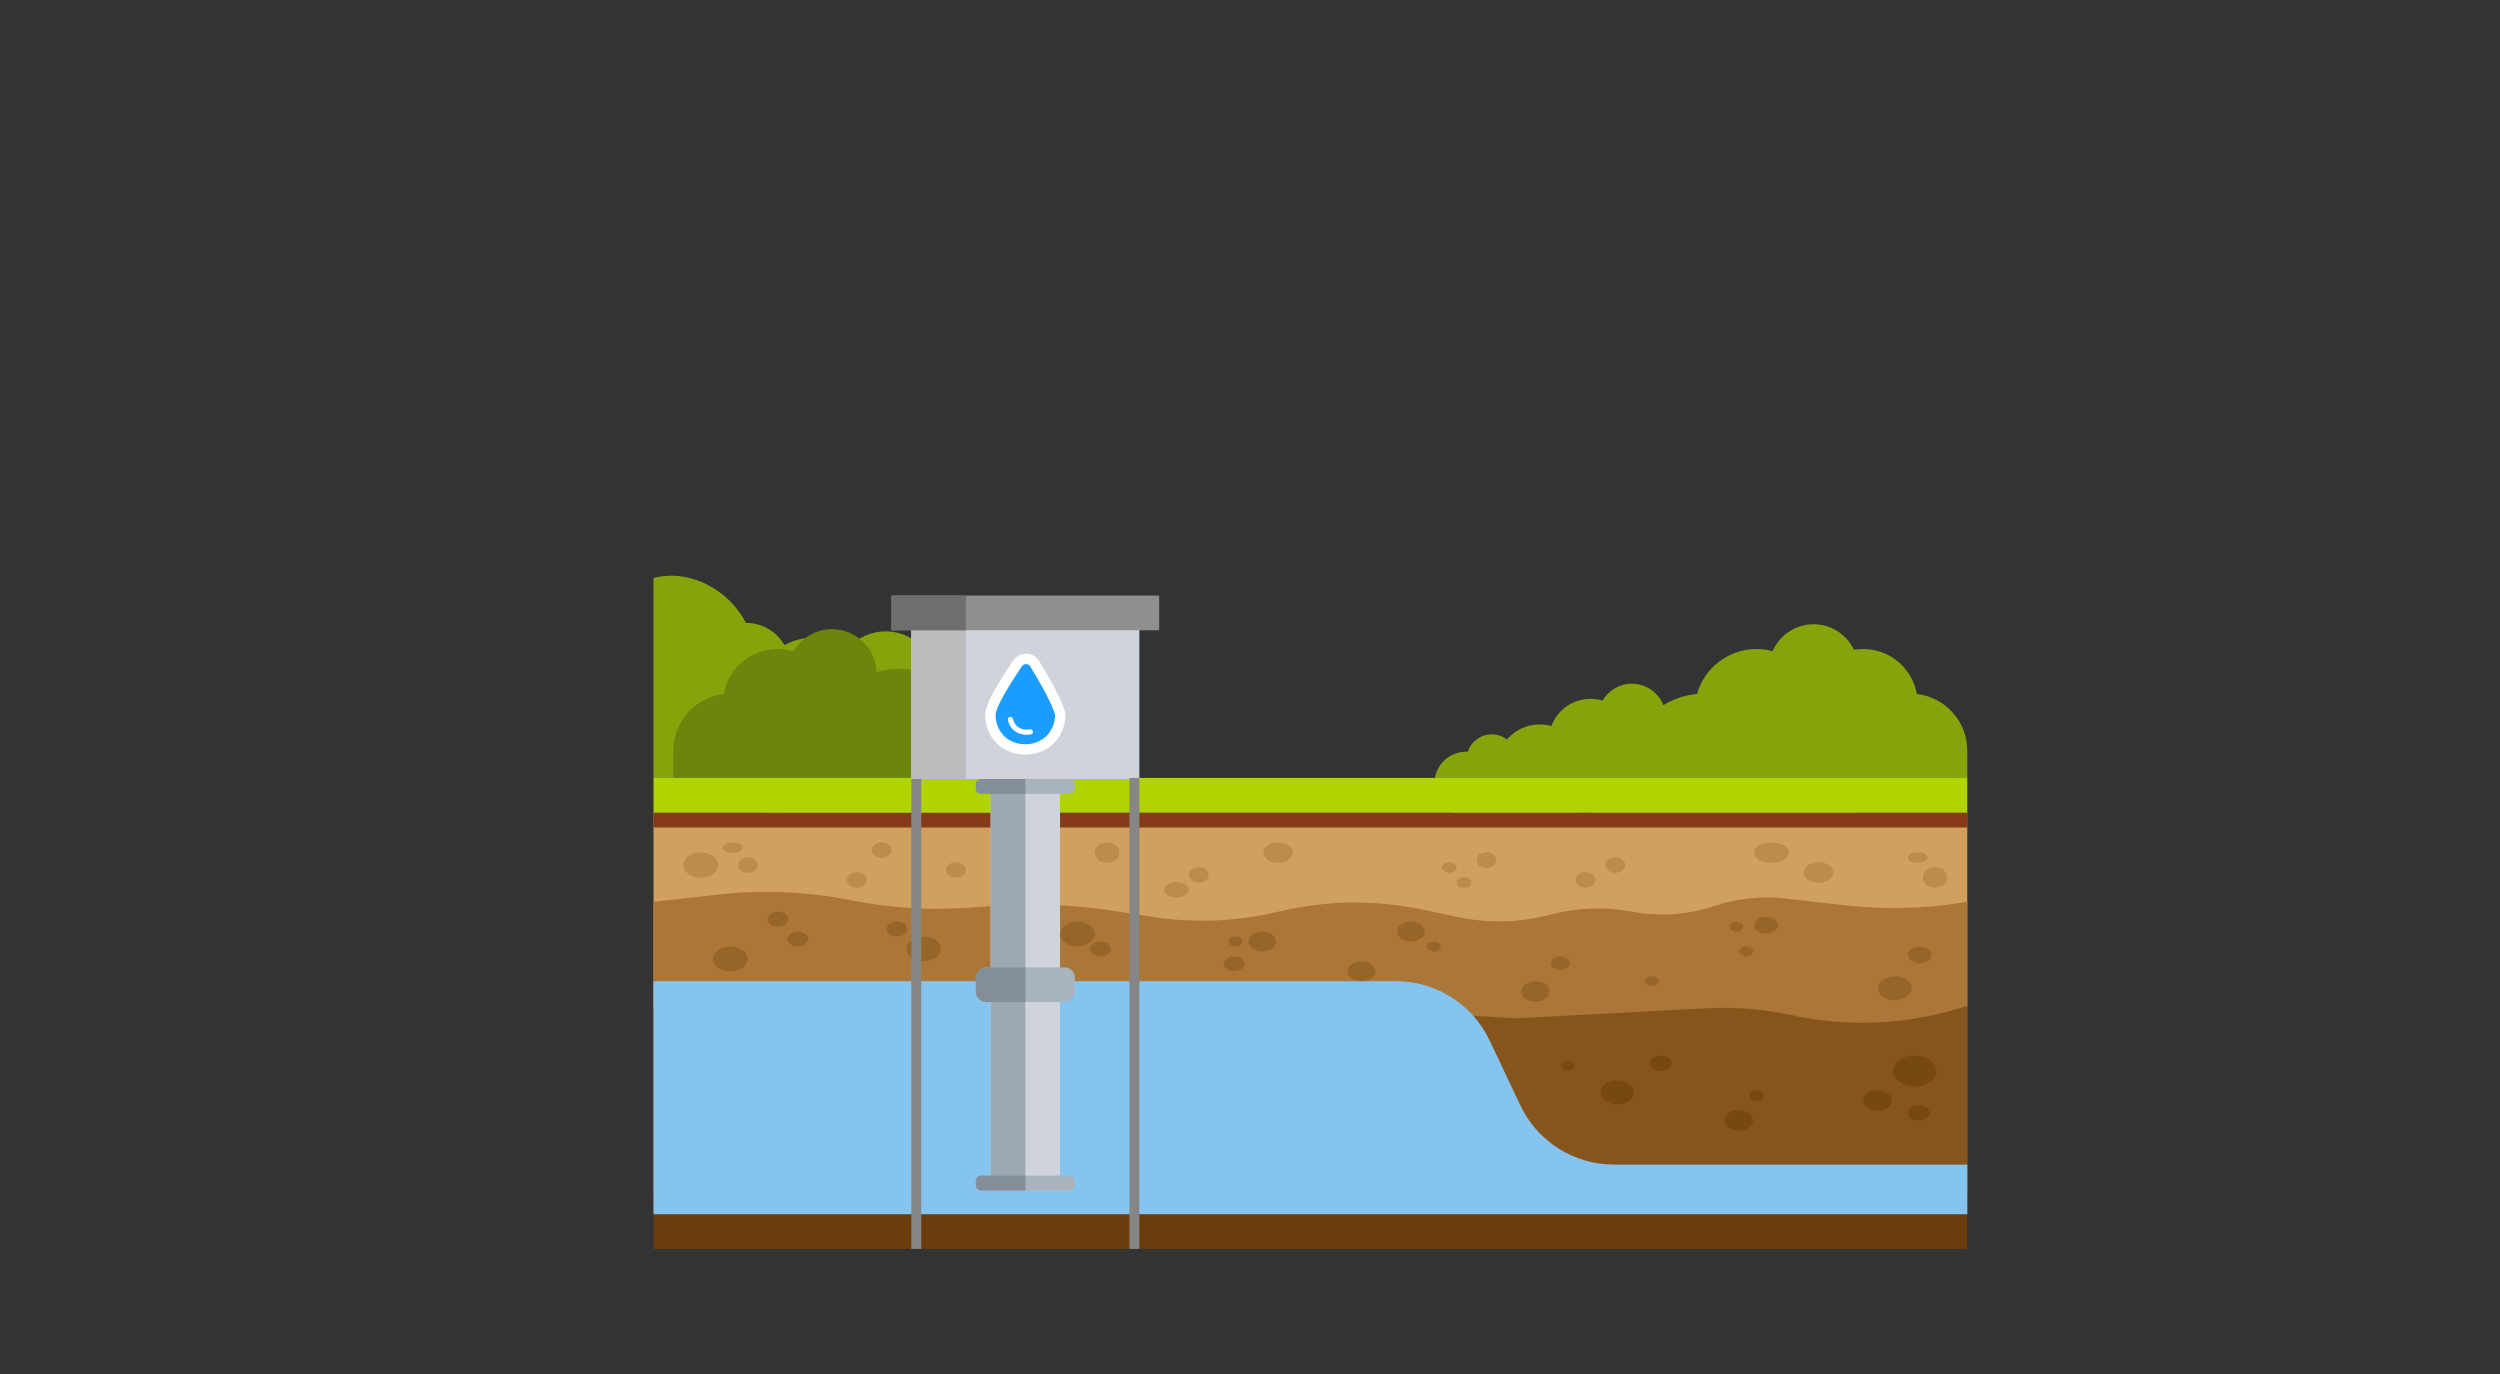 <svg width="482" height="265" viewBox="0 0 482 265" fill="none" xmlns="http://www.w3.org/2000/svg">
<rect x="0" y="0" width="482" height="265" fill="#333333" stroke="none"/>
<path fill-rule="evenodd" clip-rule="evenodd" d="M349.661 120.352C353.097 120.352 356.063 122.367 357.441 125.281C358.019 125.182 358.613 125.131 359.219 125.131C364.398 125.131 368.703 128.876 369.573 133.806C375.043 134.438 379.291 139.085 379.291 144.725V149.982C377.427 153.399 372.465 155.717 368.299 155.717C364.51 155.717 361.169 153.8 359.193 150.883C358.726 158.91 352.069 165.275 343.926 165.275C340.793 165.275 337.88 164.333 335.455 162.717C333.401 163.743 331.085 164.319 328.633 164.319C320.187 164.319 313.34 157.473 313.34 149.026C313.34 141.072 319.413 134.535 327.176 133.802C328.601 128.797 333.207 125.131 338.669 125.131C339.739 125.131 340.777 125.272 341.764 125.536C343.087 122.486 346.124 120.352 349.661 120.352Z" fill="#86A30B"/>
<path fill-rule="evenodd" clip-rule="evenodd" d="M126.001 126.363V145.114L126.001 145.114V150.038C127.859 153.443 132.802 155.752 136.953 155.752C140.728 155.752 144.057 153.842 146.026 150.936C146.49 158.933 153.123 165.275 161.237 165.275C165.567 165.275 169.475 163.469 172.249 160.57C175.556 163.498 179.906 165.275 184.672 165.275C195.027 165.275 203.422 156.88 203.422 146.525C203.422 136.169 195.027 127.775 184.672 127.775C183.042 127.775 181.461 127.982 179.954 128.373C178.682 124.513 175.046 121.726 170.76 121.726C167.854 121.726 165.246 123.007 163.472 125.036C161.6 123.713 159.315 122.936 156.848 122.936C154.817 122.936 152.909 123.463 151.254 124.387C149.916 122.067 147.515 120.407 144.647 120.13C144.37 120.103 144.095 120.09 143.823 120.09C140.472 113.592 132.836 109.621 126.001 111.444V126.363Z" fill="#86A30B"/>
<path fill-rule="evenodd" clip-rule="evenodd" d="M152.971 125.588C154.462 123.029 157.235 121.308 160.41 121.308C165.054 121.308 168.838 124.988 169.007 129.59C170.37 129.177 171.816 128.955 173.314 128.955C181.496 128.955 188.129 135.588 188.129 143.77C188.129 150.164 184.078 155.612 178.403 157.688C175.75 162.226 170.826 165.275 165.19 165.275C157.046 165.275 150.389 158.91 149.923 150.883C147.946 153.8 144.605 155.717 140.816 155.717C136.65 155.717 131.689 153.399 129.824 149.982V144.726C129.824 139.086 134.072 134.438 139.543 133.807C140.412 128.877 144.717 125.131 149.897 125.131C150.966 125.131 151.999 125.291 152.971 125.588Z" fill="#6E850C"/>
<path fill-rule="evenodd" clip-rule="evenodd" d="M308.968 135.078C310.102 133.131 312.213 131.822 314.629 131.822C318.162 131.822 321.041 134.622 321.169 138.124C322.206 137.809 323.307 137.64 324.446 137.64C330.672 137.64 335.719 142.687 335.719 148.912C335.719 153.777 332.637 157.923 328.318 159.502C326.3 162.955 322.553 165.275 318.265 165.275C312.069 165.275 307.004 160.432 306.649 154.324C305.145 156.544 302.603 158.003 299.72 158.003C296.55 158.003 292.775 156.239 291.357 153.639V149.639C291.357 145.348 294.588 141.812 298.751 141.332C299.413 137.58 302.688 134.731 306.629 134.731C307.443 134.731 308.228 134.852 308.968 135.078Z" fill="#86A30B"/>
<path fill-rule="evenodd" clip-rule="evenodd" d="M280.955 157.08C278.564 156.365 276.742 154.24 276.539 151.603C276.275 148.182 278.835 145.194 282.256 144.931C282.506 144.912 282.753 144.907 282.998 144.917C283.639 142.982 285.464 141.586 287.614 141.586C288.71 141.586 289.722 141.949 290.535 142.561C292.07 140.792 294.335 139.674 296.861 139.674C301.485 139.674 305.234 143.423 305.234 148.048C305.234 152.337 302.01 155.873 297.853 156.364C297.169 160.453 293.613 163.57 289.329 163.57C285.298 163.57 281.912 160.812 280.955 157.08Z" fill="#86A30B"/>
<rect x="126" y="234.094" width="253.29" height="6.691" fill="#6B3D0C"/>
<rect x="126" y="156.673" width="253.29" height="37.277" fill="#D1A05E"/>
<rect x="126" y="156.673" width="253.29" height="2.867" fill="#853A18"/>
<path d="M126 173.878L138.261 172.49C146.92 171.509 155.68 171.88 164.225 173.589V173.589C171.526 175.05 178.988 175.534 186.416 175.031L192.384 174.626C199.72 174.129 207.087 174.442 214.354 175.56L222.244 176.774C230.327 178.017 238.575 177.672 246.525 175.758V175.758C255.589 173.576 265.025 173.437 274.15 175.35L281.154 176.818C286.922 178.028 292.89 177.893 298.598 176.426L299.287 176.249C304.139 175.001 309.201 174.806 314.134 175.677L314.94 175.819C320.162 176.74 325.532 176.345 330.563 174.668V174.668C334.958 173.203 339.619 172.713 344.222 173.233L355.702 174.529C363.111 175.366 370.598 175.215 377.968 174.081L379.29 173.878V230.271H126V173.878Z" fill="#AA7738"/>
<path d="M126 234.094H379.29V193.95L377.315 194.537C367.01 197.601 356.099 198.018 345.589 195.752V195.752C340.044 194.556 334.364 194.102 328.7 194.404L292.311 196.339L252.645 193.95H126V234.094Z" fill="#87541B"/>
<path d="M126 234.094H379.29V224.536H311.189C303.456 224.536 296.416 220.078 293.109 213.087L287.212 200.619C283.906 193.629 276.866 189.171 269.133 189.171H126V234.094Z" fill="#85C4EF"/>
<rect width="253.29" height="6.691" transform="matrix(1 0 0 -1 126 156.673)" fill="#AFD400"/>
<ellipse opacity="0.5" cx="140.814" cy="184.87" rx="3.345" ry="2.39" fill="#87541B"/>
<ellipse opacity="0.5" cx="149.992" cy="177.223" rx="2.007" ry="1.434" fill="#87541B"/>
<ellipse opacity="0.5" cx="153.816" cy="181.046" rx="2.007" ry="1.434" fill="#87541B"/>
<ellipse opacity="0.5" cx="172.929" cy="179.134" rx="2.007" ry="1.434" fill="#87541B"/>
<ellipse opacity="0.5" cx="178.091" cy="182.958" rx="3.345" ry="2.39" fill="#87541B"/>
<ellipse opacity="0.5" cx="207.72" cy="180.09" rx="3.345" ry="2.39" fill="#87541B"/>
<ellipse opacity="0.5" cx="212.12" cy="182.958" rx="2.007" ry="1.434" fill="#87541B"/>
<ellipse opacity="0.5" cx="237.925" cy="185.825" rx="2.007" ry="1.434" fill="#87541B"/>
<ellipse opacity="0.5" cx="243.375" cy="181.524" rx="2.676" ry="1.912" fill="#87541B"/>
<ellipse opacity="0.5" cx="262.489" cy="187.259" rx="2.676" ry="1.912" fill="#87541B"/>
<ellipse opacity="0.5" cx="272.047" cy="179.612" rx="2.676" ry="1.912" fill="#87541B"/>
<ellipse opacity="0.5" cx="276.444" cy="182.48" rx="1.338" ry="0.956" fill="#87541B"/>
<ellipse opacity="0.5" cx="238.213" cy="181.524" rx="1.338" ry="0.956" fill="#87541B"/>
<ellipse opacity="0.5" cx="296.037" cy="191.15" rx="2.772" ry="1.98" fill="#87541B"/>
<ellipse opacity="0.5" cx="300.82" cy="185.689" rx="1.816" ry="1.297" fill="#87541B"/>
<ellipse opacity="0.5" cx="365.336" cy="190.536" rx="3.25" ry="2.321" fill="#87541B"/>
<ellipse opacity="0.5" cx="370.114" cy="184.119" rx="2.294" ry="1.639" fill="#87541B"/>
<ellipse opacity="0.5" cx="340.485" cy="178.384" rx="2.294" ry="1.639" fill="#87541B"/>
<ellipse opacity="0.5" cx="336.662" cy="183.436" rx="1.338" ry="0.956" fill="#87541B"/>
<ellipse opacity="0.5" cx="334.748" cy="178.656" rx="1.338" ry="0.956" fill="#87541B"/>
<ellipse opacity="0.5" cx="318.502" cy="189.171" rx="1.338" ry="0.956" fill="#87541B"/>
<ellipse opacity="0.5" cx="302.252" cy="205.419" rx="1.338" ry="0.956" fill="#6B3D0C"/>
<ellipse opacity="0.5" cx="311.808" cy="210.608" rx="3.25" ry="2.321" fill="#6B3D0C"/>
<path opacity="0.5" d="M373.364 206.512C373.364 208.171 371.481 209.516 369.159 209.516C366.836 209.516 364.953 208.171 364.953 206.512C364.953 204.853 366.836 203.508 369.159 203.508C371.481 203.508 373.364 204.853 373.364 206.512Z" fill="#6B3D0C"/>
<path opacity="0.5" d="M364.762 212.178C364.762 213.272 363.521 214.158 361.991 214.158C360.46 214.158 359.219 213.272 359.219 212.178C359.219 211.085 360.46 210.198 361.991 210.198C363.521 210.198 364.762 211.085 364.762 212.178Z" fill="#6B3D0C"/>
<path opacity="0.5" d="M372.022 214.567C372.022 215.395 371.081 216.067 369.921 216.067C368.761 216.067 367.82 215.395 367.82 214.567C367.82 213.738 368.761 213.066 369.921 213.066C371.081 213.066 372.022 213.738 372.022 214.567Z" fill="#6B3D0C"/>
<path opacity="0.5" d="M322.319 205.008C322.319 205.837 321.378 206.509 320.218 206.509C319.058 206.509 318.117 205.837 318.117 205.008C318.117 204.18 319.058 203.508 320.218 203.508C321.378 203.508 322.319 204.18 322.319 205.008Z" fill="#6B3D0C"/>
<path opacity="0.5" d="M337.997 216.001C337.997 217.093 336.757 217.979 335.227 217.979C333.697 217.979 332.457 217.093 332.457 216.001C332.457 214.908 333.697 214.022 335.227 214.022C336.757 214.022 337.997 214.908 337.997 216.001Z" fill="#6B3D0C"/>
<path opacity="0.5" d="M340.098 211.221C340.098 211.786 339.457 212.244 338.666 212.244C337.875 212.244 337.234 211.786 337.234 211.221C337.234 210.656 337.875 210.198 338.666 210.198C339.457 210.198 340.098 210.656 340.098 211.221Z" fill="#6B3D0C"/>
<path opacity="0.5" d="M371.64 165.342C371.64 165.907 370.785 166.365 369.73 166.365C368.675 166.365 367.82 165.907 367.82 165.342C367.82 164.777 368.675 164.319 369.73 164.319C370.785 164.319 371.64 164.777 371.64 165.342Z" fill="#AA7738"/>
<path opacity="0.5" d="M375.463 169.166C375.463 170.258 374.394 171.144 373.075 171.144C371.756 171.144 370.688 170.258 370.688 169.166C370.688 168.073 371.756 167.187 373.075 167.187C374.394 167.187 375.463 168.073 375.463 169.166Z" fill="#AA7738"/>
<path opacity="0.5" d="M138.421 166.776C138.421 168.132 136.924 169.232 135.078 169.232C133.231 169.232 131.734 168.132 131.734 166.776C131.734 165.419 133.231 164.319 135.078 164.319C136.924 164.319 138.421 165.419 138.421 166.776Z" fill="#AA7738"/>
<path opacity="0.5" d="M143.202 163.43C143.202 163.995 142.347 164.453 141.293 164.453C140.238 164.453 139.383 163.995 139.383 163.43C139.383 162.866 140.238 162.408 141.293 162.408C142.347 162.408 143.202 162.866 143.202 163.43Z" fill="#AA7738"/>
<path opacity="0.5" d="M146.069 166.776C146.069 167.605 145.214 168.277 144.16 168.277C143.105 168.277 142.25 167.605 142.25 166.776C142.25 165.947 143.105 165.275 144.16 165.275C145.214 165.275 146.069 165.947 146.069 166.776Z" fill="#AA7738"/>
<path opacity="0.5" d="M171.874 163.908C171.874 164.737 171.019 165.409 169.964 165.409C168.91 165.409 168.055 164.737 168.055 163.908C168.055 163.08 168.91 162.408 169.964 162.408C171.019 162.408 171.874 163.08 171.874 163.908Z" fill="#AA7738"/>
<path opacity="0.5" d="M167.097 169.643C167.097 170.472 166.242 171.144 165.187 171.144C164.132 171.144 163.277 170.472 163.277 169.643C163.277 168.814 164.132 168.143 165.187 168.143C166.242 168.143 167.097 168.814 167.097 169.643Z" fill="#AA7738"/>
<path opacity="0.5" d="M186.214 167.732C186.214 168.56 185.359 169.232 184.304 169.232C183.25 169.232 182.395 168.56 182.395 167.732C182.395 166.903 183.25 166.231 184.304 166.231C185.359 166.231 186.214 166.903 186.214 167.732Z" fill="#AA7738"/>
<path opacity="0.5" d="M215.842 164.386C215.842 165.479 214.773 166.365 213.454 166.365C212.135 166.365 211.066 165.479 211.066 164.386C211.066 163.294 212.135 162.408 213.454 162.408C214.773 162.408 215.842 163.294 215.842 164.386Z" fill="#AA7738"/>
<path opacity="0.5" d="M229.224 171.555C229.224 172.384 228.155 173.055 226.837 173.055C225.518 173.055 224.449 172.384 224.449 171.555C224.449 170.726 225.518 170.054 226.837 170.054C228.155 170.054 229.224 170.726 229.224 171.555Z" fill="#AA7738"/>
<path opacity="0.5" d="M233.046 168.688C233.046 169.516 232.191 170.188 231.136 170.188C230.082 170.188 229.227 169.516 229.227 168.688C229.227 167.859 230.082 167.187 231.136 167.187C232.191 167.187 233.046 167.859 233.046 168.688Z" fill="#AA7738"/>
<path opacity="0.5" d="M249.297 164.386C249.297 165.479 248.015 166.365 246.432 166.365C244.849 166.365 243.566 165.479 243.566 164.386C243.566 163.294 244.849 162.408 246.432 162.408C248.015 162.408 249.297 163.294 249.297 164.386Z" fill="#AA7738"/>
<path opacity="0.5" d="M353.481 168.209C353.481 169.302 352.198 170.188 350.616 170.188C349.033 170.188 347.75 169.302 347.75 168.209C347.75 167.117 349.033 166.231 350.616 166.231C352.198 166.231 353.481 167.117 353.481 168.209Z" fill="#AA7738"/>
<path opacity="0.5" d="M344.878 164.386C344.878 165.479 343.381 166.365 341.535 166.365C339.688 166.365 338.191 165.479 338.191 164.386C338.191 163.294 339.688 162.408 341.535 162.408C343.381 162.408 344.878 163.294 344.878 164.386Z" fill="#AA7738"/>
<path opacity="0.5" d="M313.335 166.776C313.335 167.605 312.48 168.277 311.425 168.277C310.371 168.277 309.516 167.605 309.516 166.776C309.516 165.947 310.371 165.275 311.425 165.275C312.48 165.275 313.335 165.947 313.335 166.776Z" fill="#AA7738"/>
<path opacity="0.5" d="M307.601 169.643C307.601 170.472 306.746 171.144 305.691 171.144C304.636 171.144 303.781 170.472 303.781 169.643C303.781 168.814 304.636 168.143 305.691 168.143C306.746 168.143 307.601 168.814 307.601 169.643Z" fill="#AA7738"/>
<path opacity="0.5" d="M288.483 165.82C288.483 166.649 287.628 167.321 286.574 167.321C285.519 167.321 284.664 166.649 284.664 165.82C284.664 164.991 285.519 164.319 286.574 164.319C287.628 164.319 288.483 164.991 288.483 165.82Z" fill="#AA7738"/>
<path opacity="0.5" d="M283.703 170.121C283.703 170.686 283.062 171.144 282.272 171.144C281.481 171.144 280.84 170.686 280.84 170.121C280.84 169.557 281.481 169.099 282.272 169.099C283.062 169.099 283.703 169.557 283.703 170.121Z" fill="#AA7738"/>
<path opacity="0.5" d="M280.836 167.254C280.836 167.819 280.195 168.276 279.404 168.276C278.614 168.276 277.973 167.819 277.973 167.254C277.973 166.689 278.614 166.231 279.404 166.231C280.195 166.231 280.836 166.689 280.836 167.254Z" fill="#AA7738"/>
<rect width="1.912" height="90.802" transform="matrix(1 0 0 -1 175.703 240.784)" fill="#868686"/>
<rect width="13.381" height="79.332" transform="matrix(1 0 0 -1 190.996 229.521)" fill="#CED4DA"/>
<rect width="6.691" height="79.332" transform="matrix(1 0 0 -1 190.996 229.521)" fill="#9EA8B1"/>
<rect x="175.703" y="120.558" width="43.967" height="29.63" fill="#CED4DA"/>
<rect x="175.703" y="120.558" width="10.514" height="29.63" fill="#BCBCBC"/>
<rect x="171.879" y="114.823" width="51.614" height="6.691" fill="#8F8F8F"/>
<rect x="171.879" y="114.823" width="14.337" height="6.691" fill="#6F6E6E"/>
<rect width="19.116" height="2.867" rx="1" transform="matrix(1 0 0 -1 188.129 229.521)" fill="#A8B3BC"/>
<rect width="19.116" height="6.691" rx="2" transform="matrix(1 0 0 -1 188.129 193.2)" fill="#A8B3BC"/>
<rect width="19.116" height="2.867" rx="1" transform="matrix(1 0 0 -1 188.129 153.056)" fill="#A8B3BC"/>
<path d="M197.688 229.521H189.129C188.577 229.521 188.129 229.073 188.129 228.521V227.653C188.129 227.101 188.577 226.653 189.129 226.653H197.688V229.521Z" fill="#848E98"/>
<path d="M197.688 193.2H190.129C189.025 193.2 188.129 192.304 188.129 191.2V188.509C188.129 187.404 189.025 186.509 190.129 186.509H197.688V193.2Z" fill="#848E98"/>
<path d="M197.688 153.056H189.129C188.577 153.056 188.129 152.608 188.129 152.056V151.188C188.129 150.636 188.577 150.188 189.129 150.188H197.688V153.056Z" fill="#848E98"/>
<rect width="1.912" height="90.802" transform="matrix(1 0 0 -1 217.758 240.784)" fill="#868686"/>
<path d="M204.419 137.83L204.419 137.814V137.808C204.419 137.716 204.406 137.625 204.381 137.537C203.994 136.163 203.089 134.302 202.152 132.565C201.203 130.805 200.174 129.088 199.49 127.977C198.737 126.754 196.991 126.72 196.187 127.903C195.41 129.046 194.22 130.846 193.175 132.628C192.653 133.518 192.16 134.417 191.772 135.234C191.394 136.032 191.079 136.826 190.965 137.486C190.956 137.537 190.951 137.589 190.95 137.641C190.89 141.71 193.876 144.454 197.571 144.497C201.261 144.553 204.351 141.895 204.419 137.83Z" fill="#1B9DFF" stroke="white" stroke-width="2" stroke-linejoin="round"/>
<path d="M194.82 138.719C194.98 139.675 195.967 141.491 198.644 141.108" stroke="white" stroke-linecap="round"/>
</svg>
